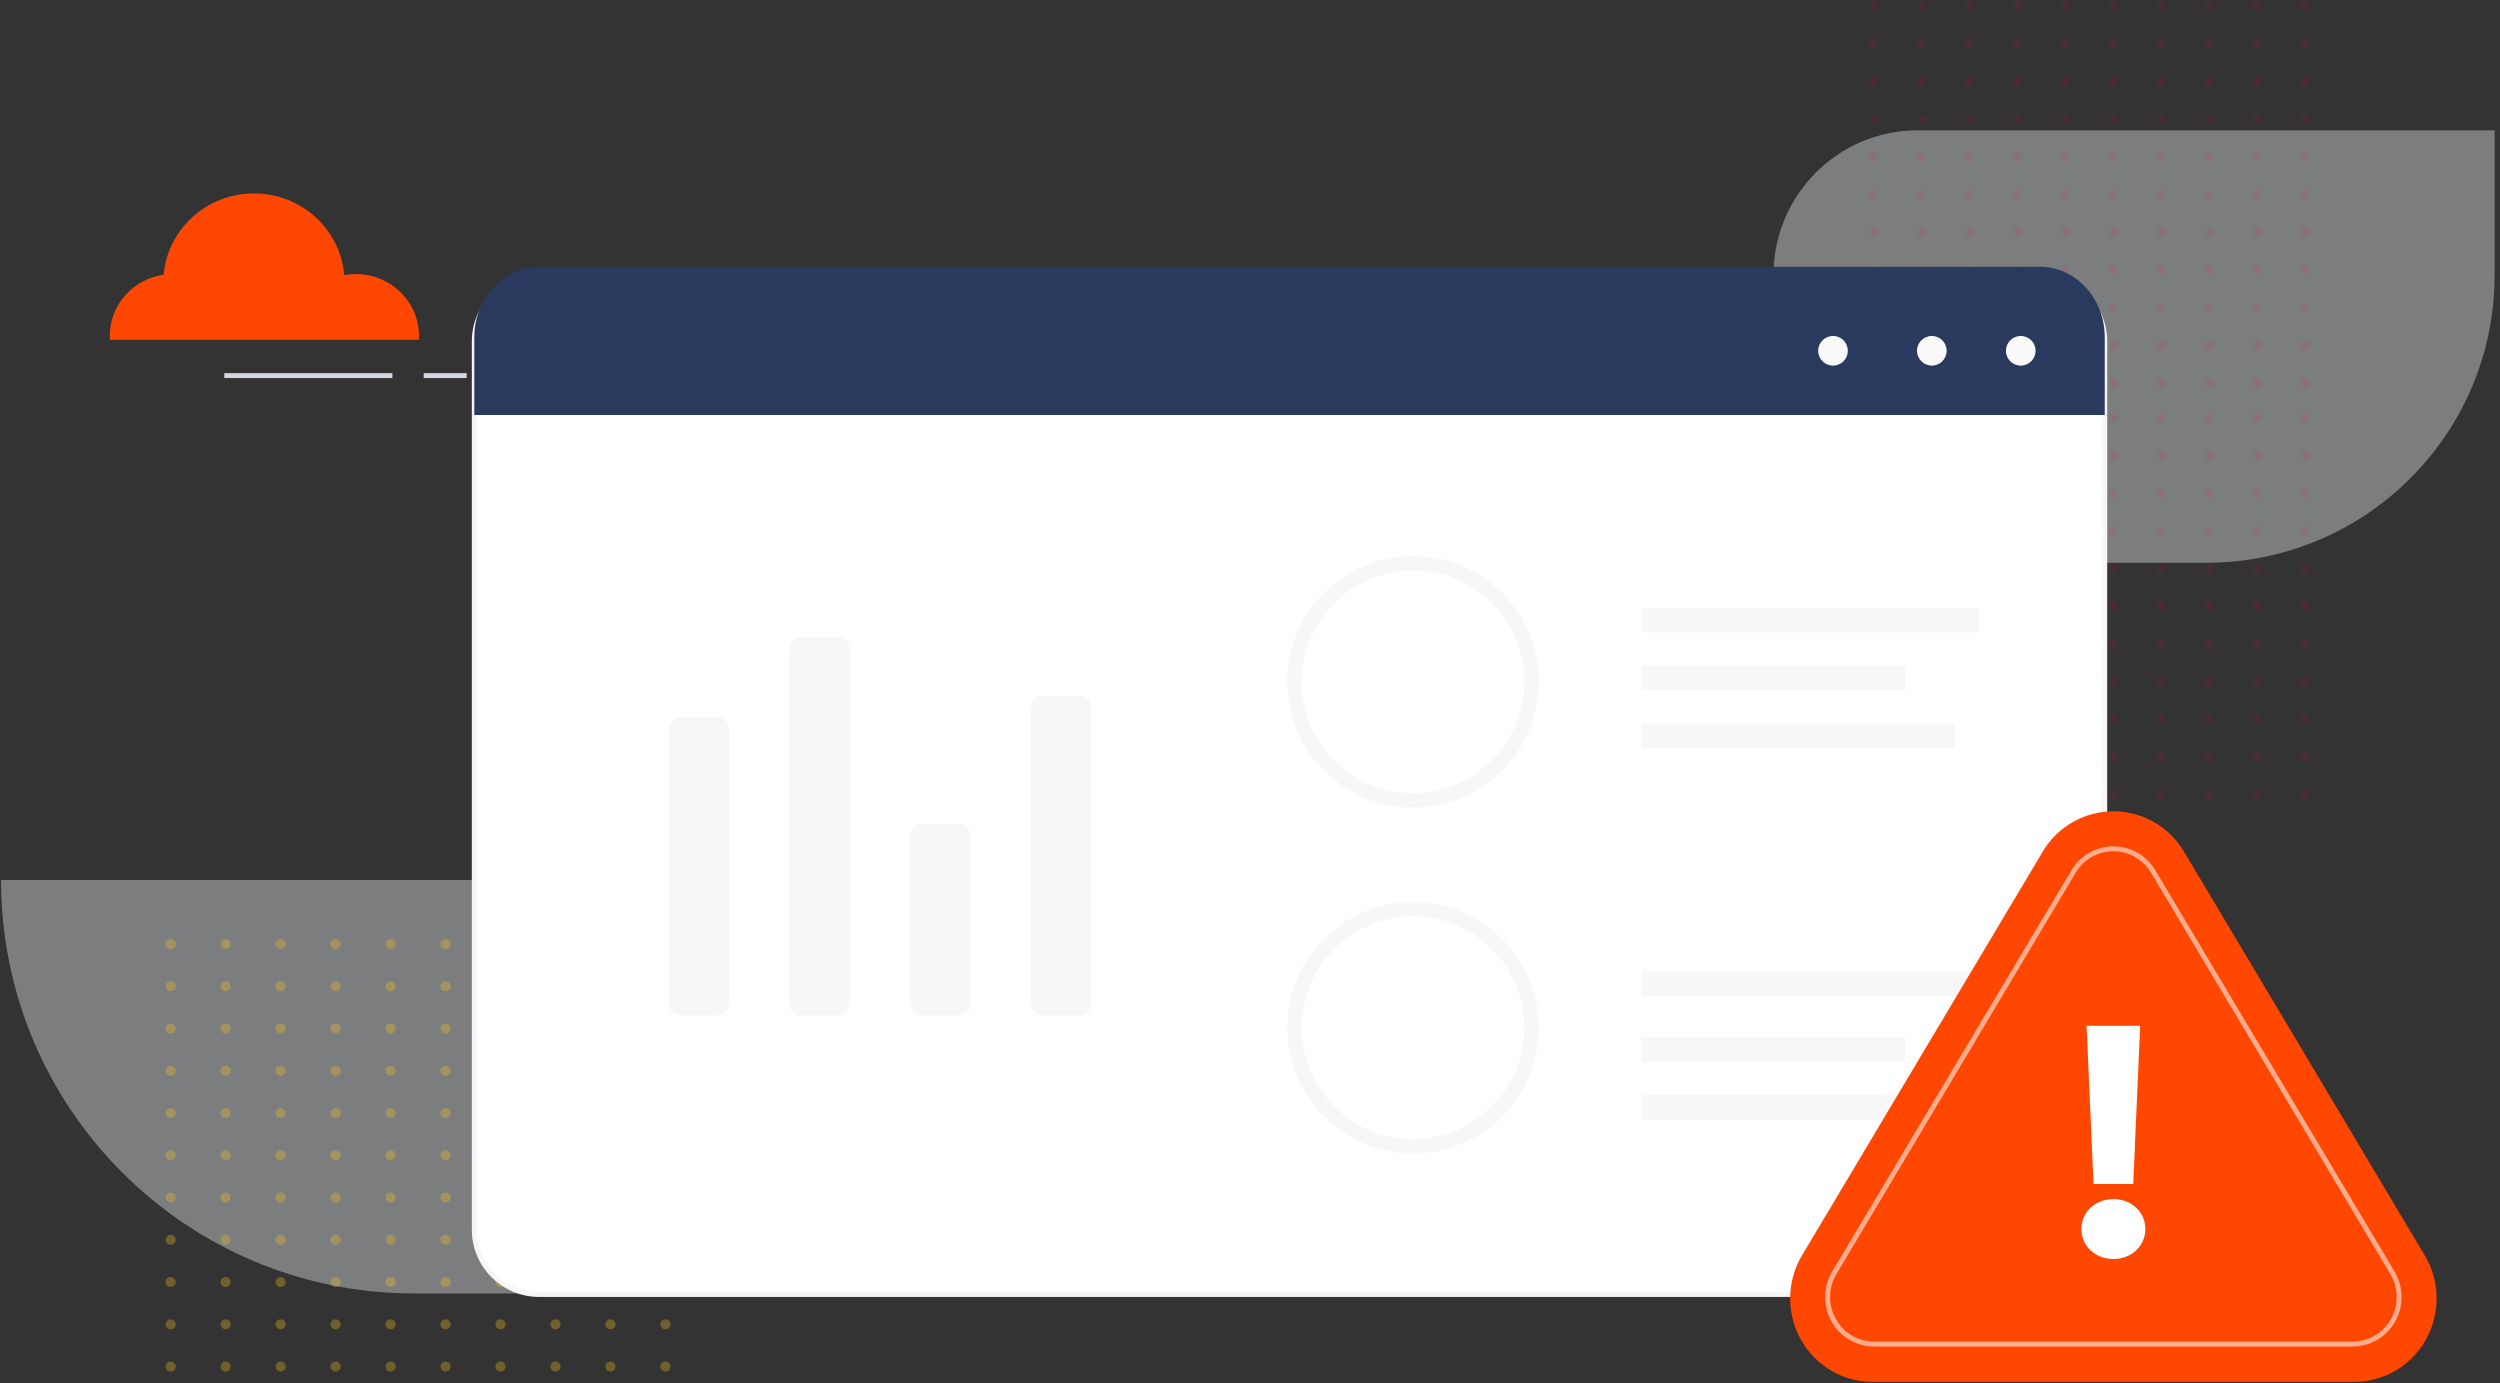 <svg xmlns="http://www.w3.org/2000/svg" width="253" height="140" viewBox="0 0 253 140">
    <rect x="0" y="0" width="253" height="140" fill="#333333" stroke="none"/>
    <g fill="none" fill-rule="evenodd" transform="translate(-21 -16)">
        <path d="M0 0h300v174H0z"/>
        <path fill="#E9EBEE" fill-rule="nonzero" d="M244.263 72.955h-29.194c-8.063 0-14.597-6.57-14.597-14.556V43.844c0-8.086 6.534-14.656 14.597-14.656h58.387v14.656c0 16.07-13.07 29.111-29.193 29.111M104.71 125.979v20.919H62.909c-23.079 0-41.801-18.732-41.801-41.84H83.81c11.61 0 20.9 9.366 20.9 20.92" opacity=".4"/>
        <g fill="#FB043D" fill-rule="nonzero" opacity=".1">
            <path d="M211.074 16.602c0 .249-.2.45-.448.45a.45.45 0 0 1-.448-.45c0-.249.2-.45.448-.45a.45.45 0 0 1 .448.45M215.92 16.602a.449.449 0 1 1-.895 0 .449.449 0 0 1 .895 0M220.767 16.602a.449.449 0 1 1-.895 0c0-.249.2-.45.447-.45.248 0 .448.201.448.45M225.614 16.602c0 .249-.2.45-.447.45a.449.449 0 0 1-.448-.45.449.449 0 1 1 .895 0M230.46 16.602c0 .249-.2.45-.447.45a.449.449 0 0 1-.447-.45.449.449 0 1 1 .895 0M235.307 16.602c0 .249-.2.45-.447.45a.45.45 0 0 1-.448-.45c0-.249.2-.45.448-.45a.45.45 0 0 1 .447.45M240.154 16.602c0 .249-.2.45-.448.45a.45.45 0 0 1-.447-.45c0-.249.2-.45.447-.45a.45.45 0 0 1 .448.45M245 16.602a.449.449 0 1 1-.895 0 .449.449 0 0 1 .895 0M249.848 16.602a.45.45 0 0 1-.896 0 .45.45 0 1 1 .896 0M254.694 16.602c0 .249-.2.45-.447.45a.449.449 0 0 1-.448-.45.449.449 0 1 1 .895 0M211.074 20.417c0 .248-.2.45-.448.45a.45.45 0 0 1-.448-.45c0-.249.2-.45.448-.45a.45.45 0 0 1 .448.45M215.92 20.417a.449.449 0 1 1-.895 0 .449.449 0 0 1 .895 0M220.767 20.417a.449.449 0 1 1-.895 0c0-.249.2-.45.447-.45.248 0 .448.201.448.45M225.614 20.417c0 .248-.2.45-.447.45a.449.449 0 0 1-.448-.45.449.449 0 1 1 .895 0M230.46 20.417c0 .248-.2.45-.447.45a.449.449 0 0 1-.447-.45.449.449 0 1 1 .895 0M235.307 20.417c0 .248-.2.45-.447.45a.45.45 0 0 1-.448-.45c0-.249.2-.45.448-.45a.45.45 0 0 1 .447.45M240.154 20.417c0 .248-.2.45-.448.45a.45.45 0 0 1-.447-.45c0-.249.2-.45.447-.45a.45.45 0 0 1 .448.45M245 20.417a.449.449 0 1 1-.895 0 .449.449 0 0 1 .895 0M249.848 20.417a.45.45 0 0 1-.896 0 .45.45 0 1 1 .896 0M254.694 20.417c0 .248-.2.45-.447.45a.449.449 0 0 1-.448-.45.449.449 0 1 1 .895 0M211.074 24.232c0 .248-.2.45-.448.45a.45.45 0 0 1-.448-.45c0-.249.2-.45.448-.45a.45.45 0 0 1 .448.45M215.92 24.232a.449.449 0 1 1-.895 0 .449.449 0 0 1 .895 0M220.767 24.232a.449.449 0 1 1-.895 0c0-.249.2-.45.447-.45.248 0 .448.201.448.45M225.614 24.232c0 .248-.2.45-.447.45a.449.449 0 0 1-.448-.45.449.449 0 1 1 .895 0M230.46 24.232c0 .248-.2.45-.447.45a.449.449 0 0 1-.447-.45.449.449 0 1 1 .895 0M235.307 24.232c0 .248-.2.45-.447.45a.45.45 0 0 1-.448-.45c0-.249.2-.45.448-.45a.45.45 0 0 1 .447.45M240.154 24.232c0 .248-.2.45-.448.45a.45.45 0 0 1-.447-.45c0-.249.2-.45.447-.45a.45.45 0 0 1 .448.45M245 24.232a.449.449 0 1 1-.895 0 .449.449 0 0 1 .895 0M249.848 24.232a.45.45 0 0 1-.896 0 .45.45 0 1 1 .896 0M254.694 24.232c0 .248-.2.45-.447.45a.449.449 0 0 1-.448-.45.449.449 0 1 1 .895 0M211.074 28.047c0 .248-.2.45-.448.45a.45.45 0 0 1-.448-.45c0-.25.2-.451.448-.451a.45.45 0 0 1 .448.45M215.92 28.047a.449.449 0 1 1-.895 0 .449.449 0 0 1 .895 0M220.767 28.047a.449.449 0 1 1-.895 0c0-.25.2-.451.447-.451.248 0 .448.201.448.45M225.614 28.047c0 .248-.2.45-.447.45a.449.449 0 0 1-.448-.45c0-.25.2-.451.448-.451a.45.45 0 0 1 .447.45M230.46 28.047c0 .248-.2.45-.447.45a.449.449 0 0 1-.447-.45c0-.25.2-.451.447-.451a.45.45 0 0 1 .448.45M235.307 28.047c0 .248-.2.45-.447.45a.45.45 0 0 1-.448-.45c0-.25.2-.451.448-.451a.45.45 0 0 1 .447.45M240.154 28.047c0 .248-.2.45-.448.45a.45.45 0 0 1-.447-.45c0-.25.2-.451.447-.451a.45.45 0 0 1 .448.45M245 28.047a.449.449 0 1 1-.895 0 .449.449 0 0 1 .895 0M249.848 28.047a.45.45 0 0 1-.896 0c0-.25.2-.451.447-.451a.45.45 0 0 1 .449.45M254.694 28.047c0 .248-.2.45-.447.45a.449.449 0 0 1-.448-.45c0-.25.2-.451.448-.451a.45.45 0 0 1 .447.45M211.074 31.86c0 .25-.2.452-.448.452a.45.45 0 0 1-.448-.451c0-.249.2-.45.448-.45a.45.45 0 0 1 .448.45M215.92 31.86c0 .25-.2.452-.447.452a.45.45 0 0 1-.448-.451.449.449 0 0 1 .895 0M220.767 31.86c0 .25-.2.452-.448.452a.45.45 0 0 1-.447-.451c0-.249.2-.45.447-.45.248 0 .448.201.448.45M225.614 31.86c0 .25-.2.452-.447.452a.449.449 0 0 1-.448-.451.449.449 0 1 1 .895 0M230.46 31.86c0 .25-.2.452-.447.452a.449.449 0 0 1-.447-.451.449.449 0 1 1 .895 0M235.307 31.86c0 .25-.2.452-.447.452a.45.45 0 0 1-.448-.451c0-.249.2-.45.448-.45a.45.45 0 0 1 .447.45M240.154 31.86c0 .25-.2.452-.448.452a.45.45 0 0 1-.447-.451c0-.249.2-.45.447-.45a.45.45 0 0 1 .448.45M245 31.86c0 .25-.2.452-.447.452a.45.45 0 0 1-.448-.451.449.449 0 0 1 .895 0M249.848 31.86a.45.45 0 0 1-.896 0 .45.45 0 1 1 .896 0M254.694 31.86c0 .25-.2.452-.447.452a.449.449 0 0 1-.448-.451.449.449 0 1 1 .895 0M211.074 35.676a.449.449 0 1 1-.896 0c0-.249.2-.45.448-.45a.45.45 0 0 1 .448.45M215.92 35.676a.448.448 0 1 1-.895 0 .449.449 0 0 1 .895 0M220.767 35.676a.448.448 0 1 1-.895 0c0-.249.2-.45.447-.45.248 0 .448.201.448.45M225.614 35.676a.449.449 0 1 1-.895 0 .449.449 0 1 1 .895 0M230.46 35.676a.449.449 0 1 1-.894 0 .449.449 0 1 1 .895 0M235.307 35.676a.449.449 0 1 1-.895 0c0-.249.2-.45.448-.45a.45.45 0 0 1 .447.45M240.154 35.676a.449.449 0 1 1-.895 0c0-.249.2-.45.447-.45a.45.45 0 0 1 .448.45M245 35.676a.448.448 0 1 1-.895 0 .449.449 0 0 1 .895 0M249.848 35.676a.449.449 0 1 1-.896 0 .45.45 0 1 1 .896 0M254.694 35.676a.449.449 0 1 1-.895 0 .449.449 0 1 1 .895 0M211.074 39.49c0 .25-.2.451-.448.451a.45.45 0 0 1-.448-.45c0-.249.2-.45.448-.45a.45.45 0 0 1 .448.45M215.92 39.49a.449.449 0 1 1-.895 0 .449.449 0 0 1 .895 0M220.767 39.49a.449.449 0 1 1-.895 0c0-.248.2-.45.447-.45.248 0 .448.202.448.45M225.614 39.49c0 .25-.2.451-.447.451a.449.449 0 0 1-.448-.45.449.449 0 1 1 .895 0M230.46 39.49c0 .25-.2.451-.447.451a.449.449 0 0 1-.447-.45.449.449 0 1 1 .895 0M235.307 39.49c0 .25-.2.451-.447.451a.45.45 0 0 1-.448-.45c0-.249.2-.45.448-.45a.45.45 0 0 1 .447.45M240.154 39.49c0 .25-.2.451-.448.451a.45.45 0 0 1-.447-.45c0-.249.2-.45.447-.45a.45.45 0 0 1 .448.45M245 39.49a.449.449 0 1 1-.895 0 .449.449 0 0 1 .895 0M249.848 39.49a.45.45 0 0 1-.896 0 .45.45 0 1 1 .896 0M254.694 39.49c0 .25-.2.451-.447.451a.449.449 0 0 1-.448-.45.449.449 0 1 1 .895 0M211.074 43.306c0 .248-.2.45-.448.45a.45.45 0 0 1-.448-.45c0-.249.2-.45.448-.45a.45.45 0 0 1 .448.45M215.92 43.306a.449.449 0 1 1-.895 0 .449.449 0 0 1 .895 0M220.767 43.306a.449.449 0 1 1-.895 0c0-.249.2-.45.447-.45.248 0 .448.201.448.45M225.614 43.306c0 .248-.2.45-.447.45a.449.449 0 0 1-.448-.45.449.449 0 1 1 .895 0M230.46 43.306c0 .248-.2.45-.447.45a.449.449 0 0 1-.447-.45.449.449 0 1 1 .895 0M235.307 43.306c0 .248-.2.45-.447.45a.45.45 0 0 1-.448-.45c0-.249.2-.45.448-.45a.45.45 0 0 1 .447.45M240.154 43.306c0 .248-.2.45-.448.45a.45.45 0 0 1-.447-.45c0-.249.2-.45.447-.45a.45.45 0 0 1 .448.45M245 43.306a.449.449 0 1 1-.895 0 .449.449 0 0 1 .895 0M249.848 43.306a.45.45 0 0 1-.896 0 .45.45 0 1 1 .896 0M254.694 43.306c0 .248-.2.45-.447.45a.449.449 0 0 1-.448-.45.449.449 0 1 1 .895 0M211.074 47.12c0 .25-.2.45-.448.45a.45.45 0 0 1-.448-.45.449.449 0 1 1 .896 0M215.92 47.12a.449.449 0 1 1-.895 0 .449.449 0 1 1 .895 0M220.767 47.12a.449.449 0 1 1-.895 0 .449.449 0 1 1 .895 0M225.614 47.12c0 .25-.2.45-.447.45a.449.449 0 0 1-.448-.45.448.448 0 1 1 .895 0M230.46 47.12c0 .25-.2.45-.447.45a.449.449 0 0 1-.447-.45.448.448 0 1 1 .895 0M235.307 47.12c0 .25-.2.45-.447.45a.45.45 0 0 1-.448-.45.449.449 0 1 1 .895 0M240.154 47.12c0 .25-.2.45-.448.45a.45.45 0 0 1-.447-.45.449.449 0 1 1 .895 0M245 47.12a.449.449 0 1 1-.895 0 .449.449 0 1 1 .896 0M249.848 47.12a.45.45 0 0 1-.896 0 .449.449 0 1 1 .896 0M254.694 47.12c0 .25-.2.45-.447.45a.449.449 0 0 1-.448-.45.448.448 0 1 1 .895 0M211.074 50.936c0 .248-.2.45-.448.45a.45.45 0 0 1-.448-.45.449.449 0 1 1 .896 0M215.92 50.936a.449.449 0 1 1-.895 0 .449.449 0 1 1 .895 0M220.767 50.936a.449.449 0 1 1-.895 0 .449.449 0 1 1 .895 0M225.614 50.936c0 .248-.2.45-.447.45a.449.449 0 0 1-.448-.45.448.448 0 1 1 .895 0M230.46 50.936c0 .248-.2.45-.447.45a.449.449 0 0 1-.447-.45.448.448 0 1 1 .895 0M235.307 50.936c0 .248-.2.45-.447.45a.45.45 0 0 1-.448-.45.449.449 0 1 1 .895 0M240.154 50.936c0 .248-.2.45-.448.45a.45.45 0 0 1-.447-.45.449.449 0 1 1 .895 0M245 50.936a.449.449 0 1 1-.895 0 .449.449 0 1 1 .896 0M249.848 50.936a.45.45 0 0 1-.896 0 .449.449 0 1 1 .896 0M254.694 50.936c0 .248-.2.45-.447.45a.449.449 0 0 1-.448-.45.448.448 0 1 1 .895 0M211.074 54.75a.449.449 0 1 1-.896 0c0-.249.2-.45.448-.45a.45.45 0 0 1 .448.45M215.92 54.75a.448.448 0 1 1-.895 0 .449.449 0 0 1 .895 0M220.767 54.75a.448.448 0 1 1-.895 0c0-.249.2-.45.447-.45.248 0 .448.201.448.45M225.614 54.75a.449.449 0 1 1-.895 0 .449.449 0 1 1 .895 0M230.46 54.75a.449.449 0 1 1-.894 0 .449.449 0 1 1 .895 0M235.307 54.75a.449.449 0 1 1-.895 0c0-.249.2-.45.448-.45a.45.45 0 0 1 .447.45M240.154 54.75a.449.449 0 1 1-.895 0c0-.249.2-.45.447-.45a.45.45 0 0 1 .448.45M245 54.75a.448.448 0 1 1-.895 0 .449.449 0 0 1 .895 0M249.848 54.75a.449.449 0 1 1-.896 0 .45.45 0 1 1 .896 0M254.694 54.75a.449.449 0 1 1-.895 0 .449.449 0 1 1 .895 0M211.074 58.279c0 .248-.2.45-.448.45a.45.45 0 0 1-.448-.45c0-.249.2-.45.448-.45a.45.45 0 0 1 .448.45M215.92 58.279a.449.449 0 1 1-.895 0 .449.449 0 0 1 .895 0M220.767 58.279a.449.449 0 1 1-.895 0c0-.249.2-.45.447-.45.248 0 .448.201.448.45M225.614 58.279c0 .248-.2.45-.447.45a.449.449 0 0 1-.448-.45.449.449 0 1 1 .895 0M230.46 58.279c0 .248-.2.45-.447.45a.449.449 0 0 1-.447-.45.449.449 0 1 1 .895 0M235.307 58.279c0 .248-.2.45-.447.45a.45.45 0 0 1-.448-.45c0-.249.2-.45.448-.45a.45.45 0 0 1 .447.45M240.154 58.279c0 .248-.2.45-.448.45a.45.45 0 0 1-.447-.45c0-.249.2-.45.447-.45a.45.45 0 0 1 .448.45M245 58.279a.449.449 0 1 1-.895 0 .449.449 0 0 1 .895 0M249.848 58.279a.45.45 0 0 1-.896 0 .45.45 0 1 1 .896 0M254.694 58.279c0 .248-.2.45-.447.45a.449.449 0 0 1-.448-.45.449.449 0 1 1 .895 0M211.074 62.094c0 .248-.2.45-.448.45a.45.45 0 0 1-.448-.45c0-.249.2-.45.448-.45a.45.45 0 0 1 .448.45M215.92 62.094a.449.449 0 1 1-.895 0 .449.449 0 0 1 .895 0M220.767 62.094a.449.449 0 1 1-.895 0c0-.249.2-.45.447-.45.248 0 .448.201.448.45M225.614 62.094c0 .248-.2.45-.447.45a.449.449 0 0 1-.448-.45.449.449 0 1 1 .895 0M230.46 62.094c0 .248-.2.45-.447.45a.449.449 0 0 1-.447-.45.449.449 0 1 1 .895 0M235.307 62.094c0 .248-.2.45-.447.45a.45.45 0 0 1-.448-.45c0-.249.2-.45.448-.45a.45.45 0 0 1 .447.45M240.154 62.094c0 .248-.2.45-.448.45a.45.45 0 0 1-.447-.45c0-.249.2-.45.447-.45a.45.45 0 0 1 .448.45M245 62.094a.449.449 0 1 1-.895 0 .449.449 0 0 1 .895 0M249.848 62.094a.45.45 0 0 1-.896 0 .45.45 0 1 1 .896 0M254.694 62.094c0 .248-.2.45-.447.45a.449.449 0 0 1-.448-.45.449.449 0 1 1 .895 0M211.074 65.908a.449.449 0 1 1-.896 0c0-.249.2-.45.448-.45a.45.45 0 0 1 .448.45M215.92 65.908a.448.448 0 1 1-.895 0 .449.449 0 0 1 .895 0M220.767 65.908a.448.448 0 1 1-.895 0c0-.249.2-.45.447-.45.248 0 .448.201.448.45M225.614 65.908a.449.449 0 1 1-.895 0 .449.449 0 1 1 .895 0M230.46 65.908a.449.449 0 1 1-.894 0 .449.449 0 1 1 .895 0M235.307 65.908a.449.449 0 1 1-.895 0c0-.249.2-.45.448-.45a.45.45 0 0 1 .447.45M240.154 65.908a.449.449 0 1 1-.895 0c0-.249.2-.45.447-.45a.45.45 0 0 1 .448.45M245 65.908a.448.448 0 1 1-.895 0 .449.449 0 0 1 .895 0M249.848 65.908a.449.449 0 1 1-.896 0 .45.45 0 1 1 .896 0M254.694 65.908a.449.449 0 1 1-.895 0 .449.449 0 1 1 .895 0M211.074 69.723a.449.449 0 1 1-.896 0c0-.249.2-.45.448-.45a.45.45 0 0 1 .448.45M215.92 69.723a.448.448 0 1 1-.895 0 .449.449 0 0 1 .895 0M220.767 69.723a.448.448 0 1 1-.895 0c0-.249.2-.45.447-.45.248 0 .448.201.448.45M225.614 69.723a.449.449 0 1 1-.895 0 .449.449 0 1 1 .895 0M230.46 69.723a.449.449 0 1 1-.894 0 .449.449 0 1 1 .895 0M235.307 69.723a.449.449 0 1 1-.895 0c0-.249.2-.45.448-.45a.45.45 0 0 1 .447.45M240.154 69.723a.449.449 0 1 1-.895 0c0-.249.2-.45.447-.45a.45.45 0 0 1 .448.45M245 69.723a.448.448 0 1 1-.895 0 .449.449 0 0 1 .895 0M249.848 69.723a.449.449 0 1 1-.896 0 .45.45 0 1 1 .896 0M254.694 69.723a.449.449 0 1 1-.895 0 .449.449 0 1 1 .895 0M211.074 73.538a.449.449 0 1 1-.896 0c0-.249.2-.45.448-.45a.45.45 0 0 1 .448.45M215.92 73.538a.448.448 0 1 1-.895 0 .449.449 0 0 1 .895 0M220.767 73.538a.448.448 0 1 1-.895 0c0-.249.2-.45.447-.45.248 0 .448.201.448.45M225.614 73.538a.449.449 0 1 1-.895 0 .449.449 0 1 1 .895 0M230.46 73.538a.449.449 0 1 1-.894 0 .449.449 0 1 1 .895 0M235.307 73.538a.449.449 0 1 1-.895 0c0-.249.2-.45.448-.45a.45.45 0 0 1 .447.45M240.154 73.538a.449.449 0 1 1-.895 0c0-.249.2-.45.447-.45a.45.45 0 0 1 .448.45M245 73.538a.448.448 0 1 1-.895 0 .449.449 0 0 1 .895 0M249.848 73.538a.449.449 0 1 1-.896 0 .45.45 0 1 1 .896 0M254.694 73.538a.449.449 0 1 1-.895 0 .449.449 0 1 1 .895 0M211.074 77.353c0 .248-.2.45-.448.45a.45.45 0 0 1-.448-.45c0-.249.2-.45.448-.45a.45.45 0 0 1 .448.45M215.92 77.353a.449.449 0 1 1-.895 0 .449.449 0 0 1 .895 0M220.767 77.353a.449.449 0 1 1-.895 0c0-.249.2-.45.447-.45.248 0 .448.201.448.45M225.614 77.353c0 .248-.2.45-.447.45a.449.449 0 0 1-.448-.45.449.449 0 1 1 .895 0M230.46 77.353c0 .248-.2.45-.447.45a.449.449 0 0 1-.447-.45.449.449 0 1 1 .895 0M235.307 77.353c0 .248-.2.45-.447.45a.45.45 0 0 1-.448-.45c0-.249.2-.45.448-.45a.45.45 0 0 1 .447.45M240.154 77.353c0 .248-.2.45-.448.45a.45.45 0 0 1-.447-.45c0-.249.2-.45.447-.45a.45.45 0 0 1 .448.45M245 77.353a.449.449 0 1 1-.895 0 .449.449 0 0 1 .895 0M249.848 77.353a.45.45 0 0 1-.896 0 .45.45 0 1 1 .896 0M254.694 77.353c0 .248-.2.45-.447.45a.449.449 0 0 1-.448-.45.449.449 0 1 1 .895 0M211.074 81.168c0 .248-.2.45-.448.45a.45.45 0 0 1-.448-.45.449.449 0 1 1 .896 0M215.92 81.168a.449.449 0 1 1-.895 0 .449.449 0 1 1 .895 0M220.767 81.168a.449.449 0 1 1-.895 0 .449.449 0 1 1 .895 0M225.614 81.168c0 .248-.2.45-.447.45a.449.449 0 0 1-.448-.45.448.448 0 1 1 .895 0M230.46 81.168c0 .248-.2.45-.447.45a.449.449 0 0 1-.447-.45.448.448 0 1 1 .895 0M235.307 81.168c0 .248-.2.45-.447.45a.45.45 0 0 1-.448-.45.449.449 0 1 1 .895 0M240.154 81.168c0 .248-.2.45-.448.45a.45.45 0 0 1-.447-.45.449.449 0 1 1 .895 0M245 81.168a.449.449 0 1 1-.895 0 .449.449 0 1 1 .896 0M249.848 81.168a.45.45 0 0 1-.896 0 .449.449 0 1 1 .896 0M254.694 81.168c0 .248-.2.45-.447.45a.449.449 0 0 1-.448-.45.448.448 0 1 1 .895 0M211.074 84.983c0 .248-.2.45-.448.45a.45.45 0 0 1-.448-.45.449.449 0 1 1 .896 0M215.92 84.983a.449.449 0 1 1-.895 0 .449.449 0 1 1 .895 0M220.767 84.983a.449.449 0 1 1-.895 0 .449.449 0 1 1 .895 0M225.614 84.983c0 .248-.2.45-.447.45a.449.449 0 0 1-.448-.45.448.448 0 1 1 .895 0M230.46 84.983c0 .248-.2.45-.447.45a.449.449 0 0 1-.447-.45.448.448 0 1 1 .895 0M235.307 84.983c0 .248-.2.45-.447.45a.45.45 0 0 1-.448-.45.449.449 0 1 1 .895 0M240.154 84.983c0 .248-.2.45-.448.45a.45.45 0 0 1-.447-.45.449.449 0 1 1 .895 0M245 84.983a.449.449 0 1 1-.895 0 .449.449 0 1 1 .896 0M249.848 84.983a.45.45 0 0 1-.896 0 .449.449 0 1 1 .896 0M254.694 84.983c0 .248-.2.45-.447.45a.449.449 0 0 1-.448-.45.448.448 0 1 1 .895 0M211.074 88.798c0 .248-.2.45-.448.45a.45.45 0 0 1-.448-.45.449.449 0 1 1 .896 0M215.92 88.798a.449.449 0 1 1-.895 0 .449.449 0 1 1 .895 0M220.767 88.798a.449.449 0 1 1-.895 0 .449.449 0 1 1 .895 0M225.614 88.798c0 .248-.2.45-.447.45a.449.449 0 0 1-.448-.45.448.448 0 1 1 .895 0M230.46 88.798c0 .248-.2.45-.447.45a.449.449 0 0 1-.447-.45.448.448 0 1 1 .895 0M235.307 88.798c0 .248-.2.45-.447.45a.45.45 0 0 1-.448-.45.449.449 0 1 1 .895 0M240.154 88.798c0 .248-.2.45-.448.45a.45.45 0 0 1-.447-.45.449.449 0 1 1 .895 0M245 88.798a.449.449 0 1 1-.895 0 .449.449 0 1 1 .896 0M249.848 88.798a.45.45 0 0 1-.896 0 .449.449 0 1 1 .896 0M254.694 88.798c0 .248-.2.45-.447.45a.449.449 0 0 1-.448-.45.448.448 0 1 1 .895 0M211.074 92.612a.449.449 0 1 1-.896 0c0-.249.2-.45.448-.45a.45.45 0 0 1 .448.45M215.92 92.612a.448.448 0 1 1-.895 0 .449.449 0 0 1 .895 0M220.767 92.612a.448.448 0 1 1-.895 0c0-.249.2-.45.447-.45.248 0 .448.201.448.45M225.614 92.612a.449.449 0 1 1-.895 0 .449.449 0 1 1 .895 0M230.46 92.612a.449.449 0 1 1-.894 0 .449.449 0 1 1 .895 0M235.307 92.612a.449.449 0 1 1-.895 0c0-.249.2-.45.448-.45a.45.45 0 0 1 .447.45M240.154 92.612a.449.449 0 1 1-.895 0c0-.249.2-.45.447-.45a.45.45 0 0 1 .448.45M245 92.612a.448.448 0 1 1-.895 0 .449.449 0 0 1 .895 0M249.848 92.612a.449.449 0 1 1-.896 0 .45.45 0 1 1 .896 0M254.694 92.612a.449.449 0 1 1-.895 0 .449.449 0 1 1 .895 0M211.074 96.427c0 .248-.2.45-.448.45a.45.45 0 0 1-.448-.45c0-.249.2-.45.448-.45a.45.45 0 0 1 .448.45M215.92 96.427a.449.449 0 1 1-.895 0 .449.449 0 0 1 .895 0M220.767 96.427a.449.449 0 1 1-.895 0c0-.249.2-.45.447-.45.248 0 .448.201.448.45M225.614 96.427c0 .248-.2.45-.447.45a.449.449 0 0 1-.448-.45.449.449 0 1 1 .895 0M230.46 96.427c0 .248-.2.45-.447.45a.449.449 0 0 1-.447-.45.449.449 0 1 1 .895 0M235.307 96.427c0 .248-.2.45-.447.45a.45.45 0 0 1-.448-.45c0-.249.2-.45.448-.45a.45.45 0 0 1 .447.45M240.154 96.427c0 .248-.2.45-.448.45a.45.45 0 0 1-.447-.45c0-.249.2-.45.447-.45a.45.45 0 0 1 .448.45M245 96.427a.449.449 0 1 1-.895 0 .449.449 0 0 1 .895 0M249.848 96.427a.45.45 0 0 1-.896 0 .45.45 0 1 1 .896 0M254.694 96.427c0 .248-.2.45-.447.45a.449.449 0 0 1-.448-.45.449.449 0 1 1 .895 0"/>
        </g>
        <g fill="#FFC916" fill-rule="nonzero" opacity=".3">
            <path d="M38.786 111.538a.51.51 0 0 1-.515.505.51.51 0 0 1-.513-.505.51.51 0 0 1 .513-.505.51.51 0 0 1 .515.505M44.349 111.538a.51.51 0 0 1-.514.505.51.51 0 0 1-.514-.505.51.51 0 0 1 .514-.505.51.51 0 0 1 .514.505M49.913 111.538a.51.51 0 0 1-.515.505.51.51 0 0 1-.513-.505.51.51 0 0 1 .513-.505.51.51 0 0 1 .515.505M55.476 111.538a.51.51 0 0 1-.514.505.51.51 0 0 1-.513-.505.51.51 0 0 1 .513-.505.51.51 0 0 1 .514.505M61.04 111.538a.51.51 0 0 1-.514.505.51.51 0 0 1-.514-.505.51.51 0 0 1 .514-.505.51.51 0 0 1 .514.505M66.604 111.538a.51.51 0 0 1-.514.505.51.51 0 0 1-.514-.505.51.51 0 0 1 .514-.505.51.51 0 0 1 .514.505M72.167 111.538a.51.51 0 0 1-.513.505.51.51 0 0 1-.515-.505.51.51 0 0 1 .515-.505.51.51 0 0 1 .513.505M77.731 111.538a.51.51 0 0 1-.514.505.51.51 0 0 1-.514-.505.51.51 0 0 1 .514-.505.51.51 0 0 1 .514.505M83.294 111.538a.51.51 0 0 1-.513.505.51.51 0 0 1-.514-.505.51.51 0 0 1 .514-.505.51.51 0 0 1 .513.505M88.858 111.538a.51.51 0 0 1-.514.505.51.51 0 0 1-.514-.505.51.51 0 0 1 .514-.505.51.51 0 0 1 .514.505M38.786 115.814a.51.51 0 0 1-.515.505.51.51 0 0 1-.513-.505.51.51 0 0 1 .513-.505.51.51 0 0 1 .515.505M44.349 115.814a.51.51 0 0 1-.514.505.51.51 0 0 1-.514-.505.51.51 0 0 1 .514-.505.51.51 0 0 1 .514.505M49.913 115.814a.51.51 0 0 1-.515.505.51.51 0 0 1-.513-.505.51.51 0 0 1 .513-.505.51.51 0 0 1 .515.505M55.476 115.814a.51.51 0 0 1-.514.505.51.51 0 0 1-.513-.505.51.51 0 0 1 .513-.505.51.51 0 0 1 .514.505M61.04 115.814a.51.51 0 0 1-.514.505.51.51 0 0 1-.514-.505.51.51 0 0 1 .514-.505.51.51 0 0 1 .514.505M66.604 115.814a.51.51 0 0 1-.514.505.51.51 0 0 1-.514-.505.51.51 0 0 1 .514-.505.51.51 0 0 1 .514.505M72.167 115.814a.51.51 0 0 1-.513.505.51.51 0 0 1-.515-.505.51.51 0 0 1 .515-.505.51.51 0 0 1 .513.505M77.731 115.814a.51.51 0 0 1-.514.505.51.51 0 0 1-.514-.505.51.51 0 0 1 .514-.505.51.51 0 0 1 .514.505M83.294 115.814a.51.51 0 0 1-.513.505.51.51 0 0 1-.514-.505.51.51 0 0 1 .514-.505.51.51 0 0 1 .513.505M88.858 115.814a.51.51 0 0 1-.514.505.51.51 0 0 1-.514-.505.51.51 0 0 1 .514-.505.51.51 0 0 1 .514.505M38.786 120.09a.51.51 0 0 1-.515.504.51.51 0 0 1-.513-.504.51.51 0 0 1 .513-.505.51.51 0 0 1 .515.505M44.349 120.09c0 .279-.23.504-.514.504a.51.51 0 0 1-.514-.504.51.51 0 0 1 .514-.505.51.51 0 0 1 .514.505M49.913 120.09a.51.51 0 0 1-.515.504.51.51 0 0 1-.513-.504.51.51 0 0 1 .513-.505.51.51 0 0 1 .515.505M55.476 120.09c0 .279-.23.504-.514.504a.509.509 0 0 1-.513-.504.51.51 0 0 1 .513-.505.51.51 0 0 1 .514.505M61.04 120.09a.51.51 0 0 1-.514.504.51.51 0 0 1-.514-.504.51.51 0 0 1 .514-.505.51.51 0 0 1 .514.505M66.604 120.09a.51.51 0 0 1-.514.504.509.509 0 0 1-.514-.504.51.51 0 0 1 .514-.505.51.51 0 0 1 .514.505M72.167 120.09c0 .279-.23.504-.513.504a.51.51 0 0 1-.515-.504.51.51 0 0 1 .515-.505.51.51 0 0 1 .513.505M77.731 120.09a.51.51 0 0 1-.514.504.51.51 0 0 1-.514-.504.51.51 0 0 1 .514-.505.51.51 0 0 1 .514.505M83.294 120.09c0 .279-.23.504-.513.504a.509.509 0 0 1-.514-.504.51.51 0 0 1 .514-.505.51.51 0 0 1 .513.505M88.858 120.09a.51.51 0 0 1-.514.504.51.51 0 0 1-.514-.504.51.51 0 0 1 .514-.505.51.51 0 0 1 .514.505M38.786 124.365a.51.51 0 0 1-.515.505.51.51 0 0 1-.513-.505.51.51 0 0 1 .513-.504.51.51 0 0 1 .515.504M44.349 124.365a.51.51 0 0 1-.514.505.51.51 0 0 1-.514-.505.51.51 0 0 1 .514-.504.51.51 0 0 1 .514.504M49.913 124.365a.51.51 0 0 1-.515.505.51.51 0 0 1-.513-.505.51.51 0 0 1 .513-.504.51.51 0 0 1 .515.504M55.476 124.365a.51.51 0 0 1-.514.505.51.51 0 0 1-.513-.505.51.51 0 0 1 .513-.504.51.51 0 0 1 .514.504M61.04 124.365a.51.51 0 0 1-.514.505.51.51 0 0 1-.514-.505.51.51 0 0 1 .514-.504.51.51 0 0 1 .514.504M66.604 124.365a.51.51 0 0 1-.514.505.51.51 0 0 1-.514-.505.51.51 0 0 1 .514-.504.51.51 0 0 1 .514.504M72.167 124.365a.51.51 0 0 1-.513.505.51.51 0 0 1-.515-.505.51.51 0 0 1 .515-.504.51.51 0 0 1 .513.504M77.731 124.365a.51.51 0 0 1-.514.505.51.51 0 0 1-.514-.505.51.51 0 0 1 .514-.504.51.51 0 0 1 .514.504M83.294 124.365a.51.51 0 0 1-.513.505.51.51 0 0 1-.514-.505.51.51 0 0 1 .514-.504.51.51 0 0 1 .513.504M88.858 124.365a.51.51 0 0 1-.514.505.51.51 0 0 1-.514-.505.51.51 0 0 1 .514-.504.51.51 0 0 1 .514.504M38.786 128.642a.51.51 0 0 1-.515.504.51.51 0 0 1-.513-.504.51.51 0 0 1 .513-.506.51.51 0 0 1 .515.506M44.349 128.642a.51.51 0 0 1-.514.504.51.51 0 0 1-.514-.504.51.51 0 0 1 .514-.506.51.51 0 0 1 .514.506M49.913 128.642a.51.51 0 0 1-.515.504.51.51 0 0 1-.513-.504.51.51 0 0 1 .513-.506.51.51 0 0 1 .515.506M55.476 128.642a.51.51 0 0 1-.514.504.51.51 0 0 1-.513-.504.51.51 0 0 1 .513-.506.51.51 0 0 1 .514.506M61.04 128.642a.51.51 0 0 1-.514.504.51.51 0 0 1-.514-.504.51.51 0 0 1 .514-.506.51.51 0 0 1 .514.506M66.604 128.642a.51.51 0 0 1-.514.504.51.51 0 0 1-.514-.504.51.51 0 0 1 .514-.506.51.51 0 0 1 .514.506M72.167 128.642a.51.51 0 0 1-.513.504.51.51 0 0 1-.515-.504.51.51 0 0 1 .515-.506.51.51 0 0 1 .513.506M77.731 128.642a.51.51 0 0 1-.514.504.51.51 0 0 1-.514-.504.51.51 0 0 1 .514-.506.51.51 0 0 1 .514.506M83.294 128.642a.51.51 0 0 1-.513.504.51.51 0 0 1-.514-.504.51.51 0 0 1 .514-.506.51.51 0 0 1 .513.506M88.858 128.642a.51.51 0 0 1-.514.504.51.51 0 0 1-.514-.504.51.51 0 0 1 .514-.506.51.51 0 0 1 .514.506M38.786 132.917a.51.51 0 0 1-.515.505.51.51 0 0 1-.513-.505.51.51 0 0 1 .513-.505.51.51 0 0 1 .515.505M44.349 132.917a.51.51 0 0 1-.514.505.51.51 0 0 1-.514-.505.51.51 0 0 1 .514-.505c.284 0 .514.226.514.505M49.913 132.917a.51.51 0 0 1-.515.505.51.51 0 0 1-.513-.505.51.51 0 0 1 .513-.505.51.51 0 0 1 .515.505M55.476 132.917a.51.51 0 0 1-.514.505.51.51 0 0 1-.513-.505c0-.28.23-.505.513-.505.284 0 .514.226.514.505M61.04 132.917a.51.51 0 0 1-.514.505.51.51 0 0 1-.514-.505.51.51 0 0 1 .514-.505.51.51 0 0 1 .514.505M66.604 132.917a.51.51 0 0 1-.514.505.51.51 0 0 1-.514-.505c0-.28.23-.505.514-.505a.51.51 0 0 1 .514.505M72.167 132.917a.51.51 0 0 1-.513.505.51.51 0 0 1-.515-.505.51.51 0 0 1 .515-.505c.284 0 .513.226.513.505M77.731 132.917a.51.51 0 0 1-.514.505.51.51 0 0 1-.514-.505.51.51 0 0 1 .514-.505.51.51 0 0 1 .514.505M83.294 132.917a.51.51 0 0 1-.513.505.51.51 0 0 1-.514-.505c0-.28.23-.505.514-.505.284 0 .513.226.513.505M88.858 132.917a.51.51 0 0 1-.514.505.51.51 0 0 1-.514-.505.51.51 0 0 1 .514-.505.51.51 0 0 1 .514.505M38.786 137.193a.51.51 0 0 1-.515.505.51.51 0 0 1-.513-.505.51.51 0 0 1 .513-.505.51.51 0 0 1 .515.505M44.349 137.193a.51.51 0 0 1-.514.505.51.51 0 0 1-.514-.505.51.51 0 0 1 .514-.505c.284 0 .514.226.514.505M49.913 137.193a.51.51 0 0 1-.515.505.51.51 0 0 1-.513-.505.51.51 0 0 1 .513-.505.51.51 0 0 1 .515.505M55.476 137.193a.51.51 0 0 1-.514.505.51.51 0 0 1-.513-.505c0-.28.23-.505.513-.505.284 0 .514.226.514.505M61.04 137.193a.51.51 0 0 1-.514.505.51.51 0 0 1-.514-.505.51.51 0 0 1 .514-.505.51.51 0 0 1 .514.505M66.604 137.193a.51.51 0 0 1-.514.505.51.51 0 0 1-.514-.505c0-.28.23-.505.514-.505a.51.51 0 0 1 .514.505M72.167 137.193a.51.51 0 0 1-.513.505.51.51 0 0 1-.515-.505.51.51 0 0 1 .515-.505c.284 0 .513.226.513.505M77.731 137.193a.51.51 0 0 1-.514.505.51.51 0 0 1-.514-.505.51.51 0 0 1 .514-.505.51.51 0 0 1 .514.505M83.294 137.193a.51.51 0 0 1-.513.505.51.51 0 0 1-.514-.505c0-.28.23-.505.514-.505.284 0 .513.226.513.505M88.858 137.193a.51.51 0 0 1-.514.505.51.51 0 0 1-.514-.505.51.51 0 0 1 .514-.505.51.51 0 0 1 .514.505M38.786 141.468a.51.51 0 0 1-.515.506.51.51 0 0 1-.513-.506.51.51 0 0 1 .513-.505.51.51 0 0 1 .515.505M44.349 141.468a.51.51 0 0 1-.514.506.51.51 0 0 1-.514-.506.51.51 0 0 1 .514-.505.51.51 0 0 1 .514.505M49.913 141.468a.51.51 0 0 1-.515.506.51.51 0 0 1-.513-.506.51.51 0 0 1 .513-.505.51.51 0 0 1 .515.505M55.476 141.468a.51.51 0 0 1-.514.506.51.51 0 0 1-.513-.506.51.51 0 0 1 .513-.505.51.51 0 0 1 .514.505M61.04 141.468a.51.51 0 0 1-.514.506.51.51 0 0 1-.514-.506.51.51 0 0 1 .514-.505.51.51 0 0 1 .514.505M66.604 141.468a.51.51 0 0 1-.514.506.51.51 0 0 1-.514-.506.51.51 0 0 1 .514-.505.51.51 0 0 1 .514.505M72.167 141.468a.51.51 0 0 1-.513.506.51.51 0 0 1-.515-.506.51.51 0 0 1 .515-.505.51.51 0 0 1 .513.505M77.731 141.468a.51.51 0 0 1-.514.506.51.51 0 0 1-.514-.506.51.51 0 0 1 .514-.505.51.51 0 0 1 .514.505M83.294 141.468a.51.51 0 0 1-.513.506.51.51 0 0 1-.514-.506.51.51 0 0 1 .514-.505.51.51 0 0 1 .513.505M88.858 141.468a.51.51 0 0 1-.514.506.51.51 0 0 1-.514-.506.51.51 0 0 1 .514-.505.51.51 0 0 1 .514.505M38.786 145.744a.51.51 0 0 1-.515.505.51.51 0 0 1-.513-.505.51.51 0 0 1 .513-.505.51.51 0 0 1 .515.505M44.349 145.744c0 .28-.23.505-.514.505a.51.51 0 0 1-.514-.505.51.51 0 0 1 .514-.505.51.51 0 0 1 .514.505M49.913 145.744a.51.51 0 0 1-.515.505.51.51 0 0 1-.513-.505.51.51 0 0 1 .513-.505.51.51 0 0 1 .515.505M55.476 145.744c0 .28-.23.505-.514.505a.509.509 0 0 1-.513-.505.51.51 0 0 1 .513-.505.51.51 0 0 1 .514.505M61.04 145.744a.51.51 0 0 1-.514.505.51.51 0 0 1-.514-.505.51.51 0 0 1 .514-.505.51.51 0 0 1 .514.505M66.604 145.744a.51.51 0 0 1-.514.505.509.509 0 0 1-.514-.505.51.51 0 0 1 .514-.505.51.51 0 0 1 .514.505M72.167 145.744c0 .28-.23.505-.513.505a.51.51 0 0 1-.515-.505.51.51 0 0 1 .515-.505.51.51 0 0 1 .513.505M77.731 145.744a.51.51 0 0 1-.514.505.51.51 0 0 1-.514-.505.51.51 0 0 1 .514-.505.51.51 0 0 1 .514.505M83.294 145.744c0 .28-.23.505-.513.505a.509.509 0 0 1-.514-.505.51.51 0 0 1 .514-.505.51.51 0 0 1 .513.505M88.858 145.744a.51.51 0 0 1-.514.505.51.51 0 0 1-.514-.505.51.51 0 0 1 .514-.505.51.51 0 0 1 .514.505M38.786 150.02a.51.51 0 0 1-.515.505.51.51 0 0 1-.513-.505.51.51 0 0 1 .513-.505.51.51 0 0 1 .515.505M44.349 150.02c0 .28-.23.505-.514.505a.51.51 0 0 1-.514-.505.51.51 0 0 1 .514-.505.51.51 0 0 1 .514.505M49.913 150.02a.51.51 0 0 1-.515.505.51.51 0 0 1-.513-.505.51.51 0 0 1 .513-.505.51.51 0 0 1 .515.505M55.476 150.02c0 .28-.23.505-.514.505a.509.509 0 0 1-.513-.505.51.51 0 0 1 .513-.505.51.51 0 0 1 .514.505M61.04 150.02a.51.51 0 0 1-.514.505.51.51 0 0 1-.514-.505.51.51 0 0 1 .514-.505.51.51 0 0 1 .514.505M66.604 150.02a.51.51 0 0 1-.514.505.509.509 0 0 1-.514-.505.51.51 0 0 1 .514-.505.51.51 0 0 1 .514.505M72.167 150.02c0 .28-.23.505-.513.505a.51.51 0 0 1-.515-.505.51.51 0 0 1 .515-.505.51.51 0 0 1 .513.505M77.731 150.02a.51.51 0 0 1-.514.505.51.51 0 0 1-.514-.505.51.51 0 0 1 .514-.505.51.51 0 0 1 .514.505M83.294 150.02c0 .28-.23.505-.513.505a.509.509 0 0 1-.514-.505.51.51 0 0 1 .514-.505.51.51 0 0 1 .513.505M88.858 150.02a.51.51 0 0 1-.514.505.51.51 0 0 1-.514-.505.51.51 0 0 1 .514-.505.51.51 0 0 1 .514.505M38.786 154.295a.51.51 0 0 1-.515.505.51.51 0 0 1-.513-.505.51.51 0 0 1 .513-.504.51.51 0 0 1 .515.504M44.349 154.295a.51.51 0 0 1-.514.505.51.51 0 0 1-.514-.505.51.51 0 0 1 .514-.504.51.51 0 0 1 .514.504M49.913 154.295a.51.51 0 0 1-.515.505.51.51 0 0 1-.513-.505.51.51 0 0 1 .513-.504.51.51 0 0 1 .515.504M55.476 154.295a.51.51 0 0 1-.514.505.51.51 0 0 1-.513-.505.51.51 0 0 1 .513-.504.51.51 0 0 1 .514.504M61.04 154.295a.51.51 0 0 1-.514.505.51.51 0 0 1-.514-.505.51.51 0 0 1 .514-.504.51.51 0 0 1 .514.504M66.604 154.295a.51.51 0 0 1-.514.505.51.51 0 0 1-.514-.505.51.51 0 0 1 .514-.504.51.51 0 0 1 .514.504M72.167 154.295a.51.51 0 0 1-.513.505.51.51 0 0 1-.515-.505.51.51 0 0 1 .515-.504.51.51 0 0 1 .513.504M77.731 154.295a.51.51 0 0 1-.514.505.51.51 0 0 1-.514-.505.51.51 0 0 1 .514-.504.51.51 0 0 1 .514.504M83.294 154.295a.51.51 0 0 1-.513.505.51.51 0 0 1-.514-.505.51.51 0 0 1 .514-.504.51.51 0 0 1 .513.504M88.858 154.295a.51.51 0 0 1-.514.505.51.51 0 0 1-.514-.505.51.51 0 0 1 .514-.504.51.51 0 0 1 .514.504"/>
        </g>
        <g fill-rule="nonzero">
            <path fill="#FF4702" d="M63.389 50.39c.007-.13.012-.26.012-.39 0-3.46-2.852-6.263-6.37-6.263-.408 0-.808.038-1.194.11-.387-4.63-4.33-8.27-9.14-8.27-4.794 0-8.727 3.616-9.136 8.225-3.084.437-5.454 3.045-5.454 6.198 0 .13.005.26.013.39h31.269z"/>
            <g fill="#D3D7DE" stroke="#D3D7DE" stroke-width=".5">
                <path d="M63.877 54.01h4.353M43.698 54.01h17.014"/>
            </g>
        </g>
        <path fill="#FFF" fill-rule="nonzero" stroke="#F6F6F6" stroke-width=".5" d="M227.44 147H75.56c-3.624 0-6.56-2.93-6.56-6.546V50.546C69 46.931 71.936 44 75.56 44h151.88c3.623 0 6.56 2.93 6.56 6.546v89.908c0 3.615-2.937 6.546-6.56 6.546z"/>
        <path fill="#293A5E" fill-rule="nonzero" d="M234 58H69v-7.874C69 46.19 71.936 43 75.558 43h151.883c3.623 0 6.559 3.19 6.559 7.126V58z"/>
        <circle cx="206.5" cy="51.5" r="1.5" fill="#F9F9F9"/>
        <circle cx="216.5" cy="51.5" r="1.5" fill="#F9F9F9"/>
        <circle cx="225.5" cy="51.5" r="1.5" fill="#F9F9F9"/>
        <g fill="#F7F7F7" fill-rule="nonzero">
            <path d="M93.594 118.757h-3.736c-.656 0-1.186-.562-1.186-1.256V89.838c0-.693.53-1.256 1.186-1.256h3.736c.656 0 1.187.563 1.187 1.256V117.5c0 .694-.531 1.256-1.187 1.256M118.07 118.757h-3.817c-.633 0-1.147-.544-1.147-1.214v-16.971c0-.67.514-1.213 1.147-1.213h3.817c.632 0 1.146.543 1.146 1.213v16.971c0 .67-.514 1.214-1.146 1.214M105.85 118.757h-3.813c-.635 0-1.148-.544-1.148-1.215V81.714c0-.67.513-1.214 1.148-1.214h3.813c.634 0 1.148.543 1.148 1.214v35.828c0 .67-.514 1.215-1.148 1.215M130.29 118.757h-3.824c-.63 0-1.141-.541-1.141-1.21v-29.91c0-.669.511-1.21 1.141-1.21h3.824c.632 0 1.143.541 1.143 1.21v29.91c0 .669-.511 1.21-1.143 1.21"/>
        </g>
        <g fill="#F7F7F7">
            <path d="M187.106 77.499h34.204v2.507h-34.204zM187.107 83.351h26.696v2.507h-26.696zM187.107 89.203h31.701v2.507h-31.701zM187.106 114.282h34.204v2.507h-34.204zM187.107 120.971h26.696v2.507h-26.696zM187.107 126.822h31.701v2.507h-31.701z"/>
        </g>
        <path fill="#FF4702" d="M227.722 102.19a8.33 8.33 0 0 1 7.152-4.085 8.33 8.33 0 0 1 7.151 4.085l24.357 40.854a8.526 8.526 0 0 1 .12 8.512 8.335 8.335 0 0 1-7.272 4.292h-48.714a8.335 8.335 0 0 1-7.27-4.292 8.526 8.526 0 0 1 .119-8.512l24.357-40.854z"/>
        <path stroke="#FFAC8D" stroke-width=".5" d="M230.839 104.203a4.7 4.7 0 0 1 4.034-2.304 4.7 4.7 0 0 1 4.034 2.304c6.166 10.34 17.88 29.99 24.204 40.597a4.81 4.81 0 0 1 .068 4.803 4.701 4.701 0 0 1-4.102 2.42H210.67a4.701 4.701 0 0 1-4.102-2.42 4.807 4.807 0 0 1 .068-4.803l24.203-40.597z"/>
        <path fill="#FFF" fill-rule="nonzero" d="M232.866 135.822h4.015l.705-16.008h-5.425l.705 16.008zm-1.229 4.556c0 1.707 1.393 3.033 3.244 3.033 1.836 0 3.229-1.326 3.229-3.033 0-1.706-1.393-3.032-3.229-3.032-1.85 0-3.244 1.326-3.244 3.032z"/>
        <path stroke="#F7F7F7" stroke-width="1.461" d="M176 85c0-6.623-5.377-12-12-12s-12 5.377-12 12 5.377 12 12 12 12-5.377 12-12zM176 120c0-6.623-5.377-12-12-12s-12 5.377-12 12 5.377 12 12 12 12-5.377 12-12z"/>
    </g>
</svg>
